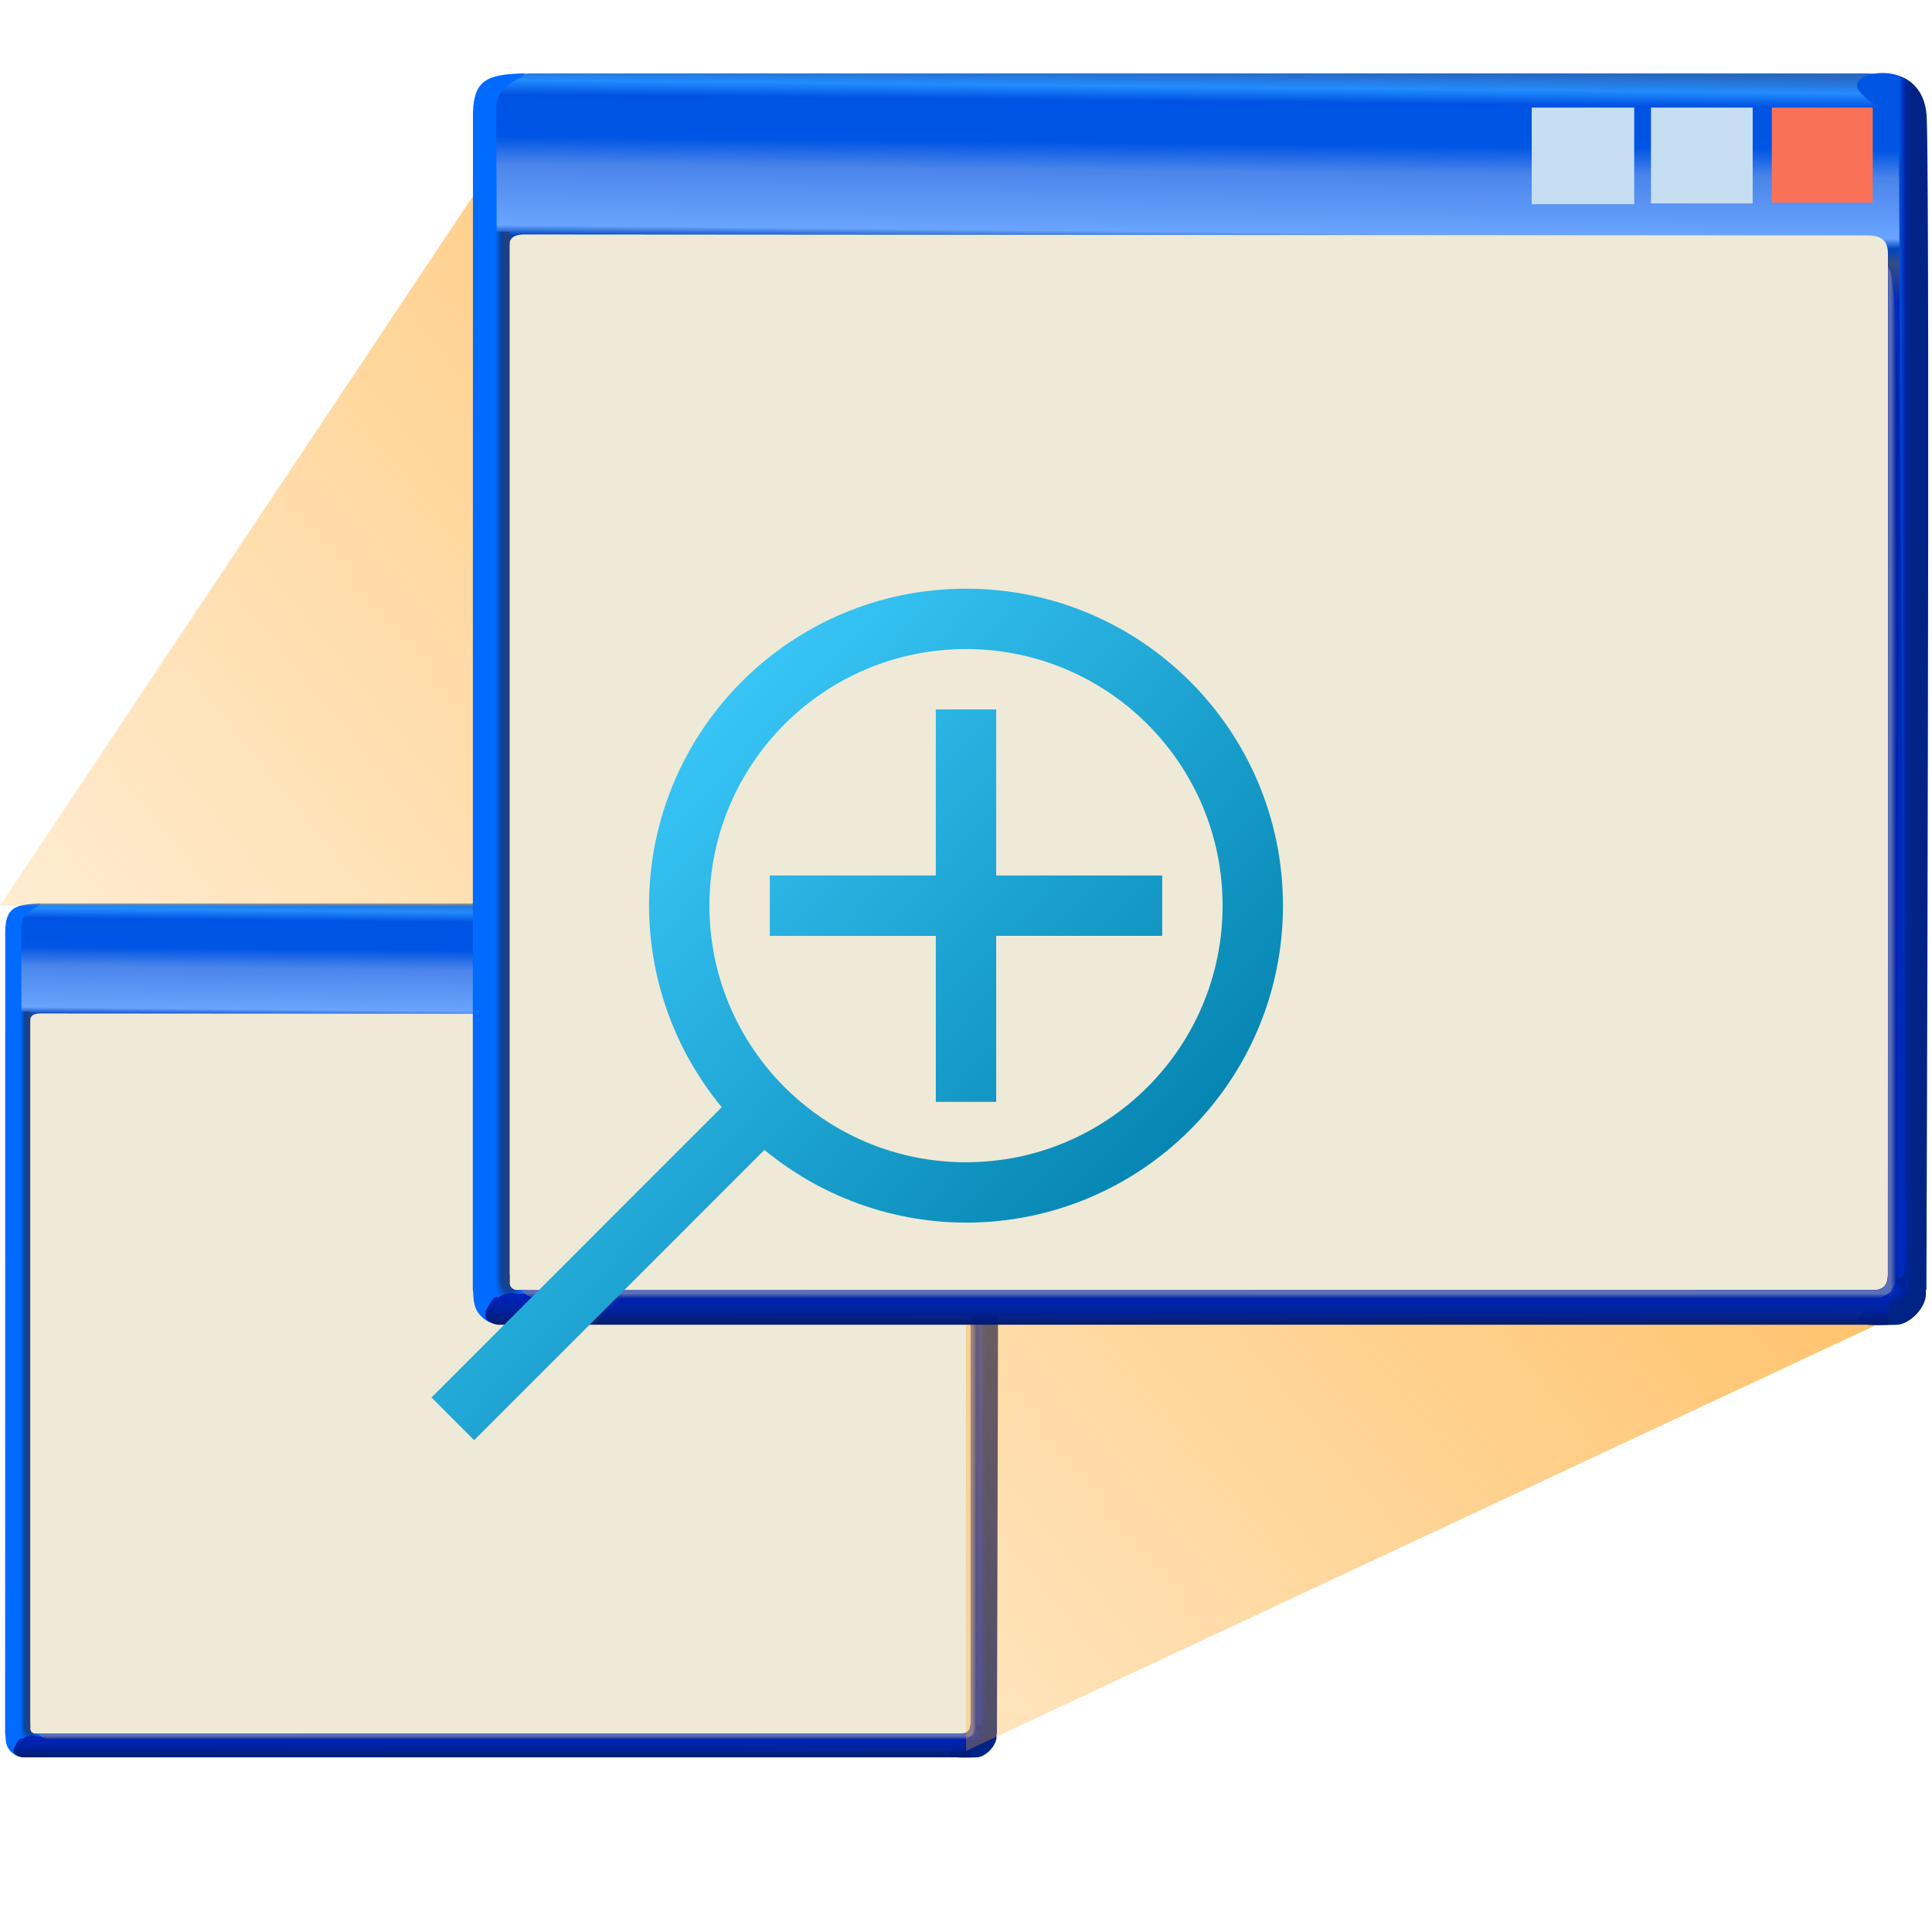 <?xml version="1.0" encoding="UTF-8" standalone="no"?>
<!-- Created with Inkscape (http://www.inkscape.org/) -->

<svg
   width="64"
   height="64"
   viewBox="0 0 64 64"
   id="svg7266"
   version="1.1"
   inkscape:version="1.3.2 (091e20ef0f, 2023-11-25)"
   sodipodi:docname="preferences-system-windows-effect-zoom.svg"
   xmlns:inkscape="http://www.inkscape.org/namespaces/inkscape"
   xmlns:sodipodi="http://sodipodi.sourceforge.net/DTD/sodipodi-0.dtd"
   xmlns:xlink="http://www.w3.org/1999/xlink"
   xmlns="http://www.w3.org/2000/svg"
   xmlns:svg="http://www.w3.org/2000/svg"
   xmlns:rdf="http://www.w3.org/1999/02/22-rdf-syntax-ns#"
   xmlns:cc="http://creativecommons.org/ns#"
   xmlns:dc="http://purl.org/dc/elements/1.1/">
  <defs
     id="defs7268">
    <linearGradient
       id="linearGradient33"
       inkscape:collect="always">
      <stop
         style="stop-color:#3dccfd;stop-opacity:1;"
         offset="0"
         id="stop33" />
      <stop
         style="stop-color:#007eaa;stop-opacity:1;"
         offset="1"
         id="stop34" />
    </linearGradient>
    <linearGradient
       inkscape:collect="always"
       xlink:href="#linearGradient4303"
       id="linearGradient5910-3-2-8"
       x1="759.857"
       y1="179.934"
       x2="779.857"
       y2="199.934"
       gradientUnits="userSpaceOnUse"
       gradientTransform="translate(-1,358)" />
    <linearGradient
       inkscape:collect="always"
       id="linearGradient4303">
      <stop
         id="stop3582"
         stop-color="#197cf1" />
      <stop
         id="stop3584"
         stop-color="#21c9fb"
         offset="1" />
    </linearGradient>
    <linearGradient
       inkscape:collect="always"
       xlink:href="#linearGradient9932"
       id="linearGradient9922"
       x1="64"
       y1="306"
       x2="4.2968759e-07"
       y2="358"
       gradientUnits="userSpaceOnUse"
       gradientTransform="translate(736.857,217.934)" />
    <linearGradient
       inkscape:collect="always"
       id="linearGradient9932">
      <stop
         style="stop-color:#ffa92d;stop-opacity:1;"
         offset="0"
         id="stop9934" />
      <stop
         style="stop-color:#ffa92d;stop-opacity:0;"
         offset="1"
         id="stop9936" />
    </linearGradient>
    <linearGradient
       inkscape:collect="always"
       xlink:href="#linearGradient2-3"
       id="linearGradient5-2"
       x1="113.159"
       y1="7.665"
       x2="111.021"
       y2="219.96"
       gradientUnits="userSpaceOnUse" />
    <linearGradient
       id="linearGradient2-3"
       inkscape:collect="always">
      <stop
         style="stop-color:#165bbc;stop-opacity:0.922"
         offset="0"
         id="stop2-7" />
      <stop
         style="stop-color:#238cfe;stop-opacity:1"
         offset="0.013"
         id="stop11" />
      <stop
         style="stop-color:#0052e2;stop-opacity:1;"
         offset="0.025"
         id="stop9" />
      <stop
         style="stop-color:#0054e3;stop-opacity:1;"
         offset="0.031"
         id="stop16-5" />
      <stop
         style="stop-color:#0054e3;stop-opacity:1"
         offset="0.046"
         id="stop12" />
      <stop
         style="stop-color:#0055e4;stop-opacity:1"
         offset="0.059"
         id="stop10" />
      <stop
         style="stop-color:#4c85ea;stop-opacity:1;"
         offset="0.082"
         id="stop8" />
      <stop
         style="stop-color:#69a4ff;stop-opacity:1;"
         offset="0.131"
         id="stop13" />
      <stop
         style="stop-color:#0045bc;stop-opacity:1"
         offset="0.139"
         id="stop15-9" />
      <stop
         style="stop-color:#334c86;stop-opacity:1;"
         offset="0.151"
         id="stop14" />
      <stop
         style="stop-color:#0029bc;stop-opacity:1;"
         offset="0.183"
         id="stop7" />
      <stop
         style="stop-color:#0029bc;stop-opacity:1;"
         offset="0.5"
         id="stop6" />
      <stop
         style="stop-color:#0029bc;stop-opacity:1;"
         offset="1"
         id="stop5" />
    </linearGradient>
    <radialGradient
       inkscape:collect="always"
       xlink:href="#linearGradient4-2"
       id="radialGradient21"
       cx="10.881"
       cy="218.21"
       fx="10.881"
       fy="218.21"
       r="2.764"
       gradientTransform="matrix(-3.0583129e-7,-2.003,0.974,-5.5795273e-7,-202.886,237.214)"
       gradientUnits="userSpaceOnUse" />
    <linearGradient
       id="linearGradient4-2"
       inkscape:collect="always">
      <stop
         style="stop-color:#253f7f;stop-opacity:1"
         offset="0"
         id="stop20" />
      <stop
         style="stop-color:#1b418a;stop-opacity:1"
         offset="0.334"
         id="stop24" />
      <stop
         style="stop-color:#0c459e;stop-opacity:1"
         offset="0.562"
         id="stop22" />
      <stop
         style="stop-color:#055bd8;stop-opacity:1"
         offset="0.793"
         id="stop23" />
      <stop
         style="stop-color:#016aff;stop-opacity:1"
         offset="1"
         id="stop21" />
    </linearGradient>
    <radialGradient
       inkscape:collect="always"
       xlink:href="#linearGradient38"
       id="radialGradient40"
       cx="246.13"
       cy="218.155"
       fx="246.13"
       fy="218.155"
       r="3.724"
       gradientTransform="matrix(1.552,-0.007,0.004,0.783,-137.113,49.071)"
       gradientUnits="userSpaceOnUse" />
    <linearGradient
       id="linearGradient38"
       inkscape:collect="always">
      <stop
         style="stop-color:#6a7cbc;stop-opacity:1;"
         offset="0"
         id="stop39" />
      <stop
         style="stop-color:#0029bc;stop-opacity:1;"
         offset="0.5"
         id="stop41" />
      <stop
         style="stop-color:#002095;stop-opacity:1;"
         offset="0.835"
         id="stop42" />
      <stop
         style="stop-color:#002486;stop-opacity:1;"
         offset="1"
         id="stop40" />
    </linearGradient>
    <linearGradient
       inkscape:collect="always"
       xlink:href="#linearGradient17"
       id="linearGradient18"
       x1="7.203"
       y1="66.884"
       x2="9.323"
       y2="66.884"
       gradientUnits="userSpaceOnUse" />
    <linearGradient
       id="linearGradient17"
       inkscape:collect="always">
      <stop
         style="stop-color:#016aff;stop-opacity:1"
         offset="0"
         id="stop17" />
      <stop
         style="stop-color:#0c449b;stop-opacity:1;"
         offset="0.5"
         id="stop19" />
      <stop
         style="stop-color:#253f7f;stop-opacity:1;"
         offset="1"
         id="stop18" />
    </linearGradient>
    <linearGradient
       inkscape:collect="always"
       xlink:href="#linearGradient35-8"
       id="linearGradient37-2"
       x1="241.768"
       y1="218.893"
       x2="241.768"
       y2="221.808"
       gradientUnits="userSpaceOnUse"
       gradientTransform="matrix(1,0,0,1.749,0,-163.807)" />
    <linearGradient
       id="linearGradient35-8"
       inkscape:collect="always">
      <stop
         style="stop-color:#0021bc;stop-opacity:0.986;"
         offset="0"
         id="stop36-9" />
      <stop
         style="stop-color:#0023a2;stop-opacity:0.992;"
         offset="0.457"
         id="stop38" />
      <stop
         style="stop-color:#001a6e;stop-opacity:1;"
         offset="1"
         id="stop37-7" />
    </linearGradient>
    <linearGradient
       inkscape:collect="always"
       xlink:href="#linearGradient30-6"
       id="linearGradient31-3"
       x1="-215.653"
       y1="251.76"
       x2="-215.653"
       y2="249.356"
       gradientUnits="userSpaceOnUse"
       gradientTransform="matrix(0,-1,1.988,0,-246.346,0)" />
    <linearGradient
       id="linearGradient30-6"
       inkscape:collect="always">
      <stop
         style="stop-color:#002486;stop-opacity:1"
         offset="0"
         id="stop30-1" />
      <stop
         style="stop-color:#002486;stop-opacity:1"
         offset="0.531"
         id="stop43" />
      <stop
         style="stop-color:#0026a1;stop-opacity:1;"
         offset="0.766"
         id="stop50" />
      <stop
         style="stop-color:#0055e4;stop-opacity:1"
         offset="1"
         id="stop31-2" />
    </linearGradient>
    <linearGradient
       inkscape:collect="always"
       xlink:href="#linearGradient43"
       id="linearGradient45-9"
       x1="241.023"
       y1="218.127"
       x2="241.023"
       y2="219.694"
       gradientUnits="userSpaceOnUse" />
    <linearGradient
       id="linearGradient43"
       inkscape:collect="always">
      <stop
         style="stop-color:#596fbc;stop-opacity:1"
         offset="0"
         id="stop44-3" />
      <stop
         style="stop-color:#5e70b3;stop-opacity:1;"
         offset="0.4"
         id="stop46-1" />
      <stop
         style="stop-color:#0022aa;stop-opacity:1"
         offset="1"
         id="stop45-9" />
    </linearGradient>
    <linearGradient
       inkscape:collect="always"
       xlink:href="#linearGradient49"
       id="linearGradient46"
       gradientUnits="userSpaceOnUse"
       x1="223.61"
       y1="219.449"
       x2="223.61"
       y2="220.884"
       gradientTransform="rotate(-90,170.254,142.191)" />
    <linearGradient
       id="linearGradient49"
       inkscape:collect="always">
      <stop
         style="stop-color:#596fbc;stop-opacity:1"
         offset="0"
         id="stop47-4" />
      <stop
         style="stop-color:#5e70b3;stop-opacity:1;"
         offset="0.3"
         id="stop48" />
      <stop
         style="stop-color:#0022aa;stop-opacity:1"
         offset="1"
         id="stop49" />
    </linearGradient>
    <linearGradient
       inkscape:collect="always"
       xlink:href="#linearGradient2-3"
       id="linearGradient25"
       gradientUnits="userSpaceOnUse"
       x1="113.159"
       y1="7.665"
       x2="111.021"
       y2="219.96" />
    <radialGradient
       inkscape:collect="always"
       xlink:href="#linearGradient4-2"
       id="radialGradient25"
       gradientUnits="userSpaceOnUse"
       gradientTransform="matrix(-3.0583129e-7,-2.003,0.974,-5.5795273e-7,-202.886,237.214)"
       cx="10.881"
       cy="218.21"
       fx="10.881"
       fy="218.21"
       r="2.764" />
    <radialGradient
       inkscape:collect="always"
       xlink:href="#linearGradient38"
       id="radialGradient26"
       gradientUnits="userSpaceOnUse"
       gradientTransform="matrix(1.552,-0.007,0.004,0.783,-137.113,49.071)"
       cx="246.13"
       cy="218.155"
       fx="246.13"
       fy="218.155"
       r="3.724" />
    <linearGradient
       inkscape:collect="always"
       xlink:href="#linearGradient17"
       id="linearGradient26"
       gradientUnits="userSpaceOnUse"
       x1="7.203"
       y1="66.884"
       x2="9.323"
       y2="66.884" />
    <linearGradient
       inkscape:collect="always"
       xlink:href="#linearGradient35-8"
       id="linearGradient28"
       gradientUnits="userSpaceOnUse"
       gradientTransform="matrix(1,0,0,1.749,0,-163.807)"
       x1="241.768"
       y1="218.893"
       x2="241.768"
       y2="221.808" />
    <linearGradient
       inkscape:collect="always"
       xlink:href="#linearGradient30-6"
       id="linearGradient30"
       gradientUnits="userSpaceOnUse"
       gradientTransform="matrix(0,-1,1.988,0,-246.346,0)"
       x1="-215.653"
       y1="251.76"
       x2="-215.653"
       y2="249.356" />
    <linearGradient
       inkscape:collect="always"
       xlink:href="#linearGradient43"
       id="linearGradient31"
       gradientUnits="userSpaceOnUse"
       x1="241.023"
       y1="218.127"
       x2="241.023"
       y2="219.694" />
    <linearGradient
       inkscape:collect="always"
       xlink:href="#linearGradient49"
       id="linearGradient32"
       gradientUnits="userSpaceOnUse"
       gradientTransform="rotate(-90,170.254,142.191)"
       x1="223.61"
       y1="219.449"
       x2="223.61"
       y2="220.884" />
    <linearGradient
       inkscape:collect="always"
       xlink:href="#linearGradient33"
       id="linearGradient34"
       x1="756.958"
       y1="541.814"
       x2="775.695"
       y2="559.492"
       gradientUnits="userSpaceOnUse" />
  </defs>
  <sodipodi:namedview
     id="base"
     pagecolor="#ffffff"
     bordercolor="#666666"
     borderopacity="1.0"
     inkscape:pageopacity="0.0"
     inkscape:pageshadow="2"
     inkscape:zoom="3.959798"
     inkscape:cx="31.367158"
     inkscape:cy="4.0866976"
     inkscape:document-units="px"
     inkscape:current-layer="g1"
     showgrid="true"
     units="px"
     inkscape:window-width="956"
     inkscape:window-height="1013"
     inkscape:window-x="0"
     inkscape:window-y="0"
     inkscape:window-maximized="0"
     inkscape:showpageshadow="2"
     inkscape:pagecheckerboard="0"
     inkscape:deskcolor="#d1d1d1">
    <inkscape:grid
       type="xygrid"
       id="grid7814"
       originx="0"
       originy="0"
       spacingy="1"
       spacingx="1"
       units="px"
       visible="true" />
  </sodipodi:namedview>
  <g
     id="g1"
     transform="translate(0,-988.362)">
    <g
       id="g4"
       transform="matrix(0.131,0,0,0.131,-0.265,1017.21)">
      <g
         id="g3"
         inkscape:label="inner"
         style="display:inline">
        <path
           id="rect1"
           style="fill:#eeead7;fill-opacity:1;stroke-width:4.3;stroke-linecap:round;stroke-linejoin:round"
           d="M 8.018,33.141 H 248.828 V 219.696 H 8.018 Z"
           inkscape:label="bg"
           sodipodi:nodetypes="ccccc" />
        <g
           id="g2"
           transform="matrix(1.053,0,0,1.053,-4.095,-7.793)" />
      </g>
      <g
         id="g16"
         inkscape:label="wind"
         style="display:inline">
        <path
           id="rect4"
           style="color:#000000;display:inline;fill:url(#linearGradient25);stroke-linecap:round;stroke-linejoin:round;-inkscape-stroke:none"
           d="m 13.09,8.28 c -4.29,0 -7.776,2.991 -7.776,7.281 0,13.245 -0.681,162.437 -0.681,205.336 -9.38e-5,1.188 1.397,2.117 2.585,2.117 l 242.217,-1.182 c 1.188,9e-5 2.271,-0.947 2.271,-2.134 l 0.073,-204.138 c 0,-4.29 -3.514,-7.281 -7.805,-7.281 z M 11.938,36.061 244.039,36.228 c 2.673,0.035 3.456,1.239 3.441,3.195 V 215.5 c 0.008,1.761 -0.789,2.787 -2.828,2.679 l -233.65,0.027 c -0.804,0 -1.37,-0.605 -1.37,-1.345 V 37.965 c 0.02,-1.317 0.82,-1.819 2.305,-1.904 z"
           sodipodi:nodetypes="sscccccssccccccscc" />
        <path
           id="rect16"
           style="fill:#016aff;fill-opacity:1;stroke-width:4.3;stroke-linecap:round;stroke-linejoin:round;stroke-opacity:0.274"
           d="M 3.349,15.15 C 3.497,9.33 5.816,8.437 12.276,8.26 11.523,9.68 7.278,9.886 7.379,14.641 L 7.971,219.02 c -0.524,0.085 -3.083,1.526 -1.728,4.768 -3.283,-1.765 -2.654,-4.313 -2.924,-5.762 z"
           sodipodi:nodetypes="ccccccc" />
        <path
           id="path1"
           style="fill:url(#radialGradient25);stroke-width:4.3;stroke-linecap:round;stroke-linejoin:round;stroke-opacity:0.274"
           d="m 9.645,215.446 c 0,0 -2.676,1.238 -2.676,2.764 1.606e-4,1.526 1.237,1.54 2.764,1.54 1.526,1.2e-4 2.764,-0.013 2.764,-1.54 -6.9e-5,-0.004 -1.47e-4,-0.008 -2.33e-4,-0.012 -8.6e-5,-0.004 -1.81e-4,-0.008 -2.84e-4,-0.012 h -1.618 c -0.708,0 -1.192,-0.675 -1.192,-1.068 l -0.018,-1.672 -0.024,-5.2e-4 z"
           sodipodi:nodetypes="csscscccccc" />
        <path
           id="path31"
           style="fill:url(#radialGradient26);stroke-width:4.3;stroke-linecap:round;stroke-linejoin:round;stroke-opacity:0.274"
           d="m 250.419,214.148 c -0.173,2.639 -0.393,1.802 -2.963,1.714 -0.101,3.365 -4.275,6.014 -5.304,7.235 0.038,1.521 3.986,1.087 6.77,1.091 2.226,1.7e-4 5.115,-2.899 5.114,-5.284 0,-4.034 -2.174,-4.623 -3.618,-4.755 z"
           sodipodi:nodetypes="cccccc" />
        <path
           id="rect17"
           style="fill:url(#linearGradient26);stroke-width:4.3;stroke-linecap:round;stroke-linejoin:round;stroke-opacity:0.274"
           d="M 7.203,35.592 H 9.673 V 216.843 H 7.203 Z"
           sodipodi:nodetypes="ccccc" />
        <path
           id="rect24"
           style="fill:url(#linearGradient28);fill-opacity:0.986;stroke-width:5.686;stroke-linecap:round;stroke-linejoin:round;stroke-opacity:0.274"
           d="M 10.997,218.822 H 247.617 v 5.35 H 7.607 c -5.196,-0.892 0.27,-6.451 3.39,-5.35 z"
           sodipodi:nodetypes="ccccc" />
        <path
           id="rect27"
           style="fill:url(#linearGradient30);stroke-width:2.727;stroke-linecap:round;stroke-linejoin:round;stroke-opacity:0.274"
           d="M 250.462,218.18 249.346,17.341 c 0.275,-1.489 -8.168,-5.113 -7.101,-7.493 1.067,-2.38 11.645,-3.516 11.941,6.254 0.592,19.539 -0.067,202.079 -0.067,202.079 z"
           sodipodi:nodetypes="ccsscc" />
        <path
           id="rect43-8"
           style="fill:url(#linearGradient31);stroke-width:4.3;stroke-linecap:round;stroke-linejoin:round;stroke-opacity:0.274"
           d="M 11.747,218.209 H 245.446 c 1.326,-0.465 2.324,-0.091 2.709,-0.079 -0.903,1.238 -2.149,1.377 -2.709,1.598 H 15.104 c -2.242,-0.198 -2.845,-0.846 -3.357,-1.52 z"
           sodipodi:nodetypes="ccccccc" />
        <path
           id="path46"
           style="fill:url(#linearGradient32);stroke-width:4.3;stroke-linecap:round;stroke-linejoin:round;stroke-opacity:0.274"
           d="m 247.463,215.937 0.066,-174.231 c 2.321,2.018 1.817,52.525 1.817,58.267 l -0.364,116.161 c -0.015,1.263 -1.384,2.886 -2.217,2.602 -0.267,-0.091 -1.262,-0.17 -0.478,-0.725 1.239,-0.879 1.099,-1.734 1.176,-2.074 h -4e-5 z"
           sodipodi:nodetypes="ccccssccc" />
        <g
           id="g7"
           transform="matrix(1,0,0,0.929,0,3.322)"
           style="display:inline">
          <path
             id="rect7"
             style="fill:#c5def2;stroke-width:0.9;stroke-linecap:round;stroke-linejoin:round"
             d="m 186.02,11.678 h 17.683 v 17.94 h -17.683 z"
             sodipodi:nodetypes="ccccc" />
          <path
             id="rect8"
             style="fill:#c5def2;stroke-width:0.9;stroke-linecap:round;stroke-linejoin:round"
             d="m 206.599,11.678 h 17.546 v 17.8 h -17.546 z"
             sodipodi:nodetypes="ccccc" />
          <path
             id="rect9"
             style="fill:#f97257;stroke-width:0.9;stroke-linecap:round;stroke-linejoin:round"
             d="m 227.446,11.678 h 17.412 v 17.665 h -17.412 z"
             sodipodi:nodetypes="ccccc" />
        </g>
      </g>
    </g>
    <path
       inkscape:connector-curvature="0"
       id="path9911"
       d="m 752.857,523.934 -16,24 h 16 z m 16,37.777 v 14.223 l 30.393,-14.223 z"
       style="display:inline;fill:url(#linearGradient9922);fill-opacity:1;fill-rule:evenodd;stroke:none;stroke-width:1px;stroke-linecap:butt;stroke-linejoin:miter;stroke-opacity:1"
       transform="translate(-736.857,470.429)"
       sodipodi:nodetypes="cccccccc" />
    <g
       id="g25"
       transform="matrix(0.192,0,0,0.192,15.024,989.205)">
      <g
         id="g9"
         inkscape:label="inner"
         style="display:inline">
        <path
           id="path8"
           style="fill:#eeead7;fill-opacity:1;stroke-width:4.3;stroke-linecap:round;stroke-linejoin:round"
           d="M 8.018,33.141 H 248.828 V 219.696 H 8.018 Z"
           inkscape:label="bg"
           sodipodi:nodetypes="ccccc" />
        <g
           id="g8"
           transform="matrix(1.053,0,0,1.053,-4.095,-7.793)" />
      </g>
      <g
         id="g24"
         inkscape:label="wind"
         style="display:inline">
        <path
           id="path10"
           style="color:#000000;display:inline;fill:url(#linearGradient5-2);stroke-linecap:round;stroke-linejoin:round;-inkscape-stroke:none"
           d="m 13.09,8.28 c -4.29,0 -7.776,2.991 -7.776,7.281 0,13.245 -0.681,162.437 -0.681,205.336 -9.38e-5,1.188 1.397,2.117 2.585,2.117 l 242.217,-1.182 c 1.188,9e-5 2.271,-0.947 2.271,-2.134 l 0.073,-204.138 c 0,-4.29 -3.514,-7.281 -7.805,-7.281 z M 11.938,36.061 244.039,36.228 c 2.673,0.035 3.456,1.239 3.441,3.195 V 215.5 c 0.008,1.761 -0.789,2.787 -2.828,2.679 l -233.65,0.027 c -0.804,0 -1.37,-0.605 -1.37,-1.345 V 37.965 c 0.02,-1.317 0.82,-1.819 2.305,-1.904 z"
           sodipodi:nodetypes="sscccccssccccccscc" />
        <path
           id="path12"
           style="fill:#016aff;fill-opacity:1;stroke-width:4.3;stroke-linecap:round;stroke-linejoin:round;stroke-opacity:0.274"
           d="M 3.349,15.15 C 3.497,9.33 5.816,8.437 12.276,8.26 11.523,9.68 7.278,9.886 7.379,14.641 L 7.971,219.02 c -0.524,0.085 -3.083,1.526 -1.728,4.768 -3.283,-1.765 -2.654,-4.313 -2.924,-5.762 z"
           sodipodi:nodetypes="ccccccc" />
        <path
           id="path14"
           style="fill:url(#radialGradient21);stroke-width:4.3;stroke-linecap:round;stroke-linejoin:round;stroke-opacity:0.274"
           d="m 9.645,215.446 c 0,0 -2.676,1.238 -2.676,2.764 1.606e-4,1.526 1.237,1.54 2.764,1.54 1.526,1.2e-4 2.764,-0.013 2.764,-1.54 -6.9e-5,-0.004 -1.47e-4,-0.008 -2.33e-4,-0.012 -8.6e-5,-0.004 -1.81e-4,-0.008 -2.84e-4,-0.012 h -1.618 c -0.708,0 -1.192,-0.675 -1.192,-1.068 l -0.018,-1.672 -0.024,-5.2e-4 z"
           sodipodi:nodetypes="csscscccccc" />
        <path
           id="path15"
           style="fill:url(#radialGradient40);stroke-width:4.3;stroke-linecap:round;stroke-linejoin:round;stroke-opacity:0.274"
           d="m 250.419,214.148 c -0.173,2.639 -0.393,1.802 -2.963,1.714 -0.101,3.365 -4.275,6.014 -5.304,7.235 0.038,1.521 3.986,1.087 6.77,1.091 2.226,1.7e-4 5.115,-2.899 5.114,-5.284 0,-4.034 -2.174,-4.623 -3.618,-4.755 z"
           sodipodi:nodetypes="cccccc" />
        <path
           id="path16"
           style="fill:url(#linearGradient18);stroke-width:4.3;stroke-linecap:round;stroke-linejoin:round;stroke-opacity:0.274"
           d="M 7.203,35.592 H 9.673 V 216.843 H 7.203 Z"
           sodipodi:nodetypes="ccccc" />
        <path
           id="path17"
           style="fill:url(#linearGradient37-2);fill-opacity:0.986;stroke-width:5.686;stroke-linecap:round;stroke-linejoin:round;stroke-opacity:0.274"
           d="M 10.997,218.822 H 247.617 v 5.35 H 7.607 c -5.196,-0.892 0.27,-6.451 3.39,-5.35 z"
           sodipodi:nodetypes="ccccc" />
        <path
           id="path18"
           style="fill:url(#linearGradient31-3);stroke-width:2.727;stroke-linecap:round;stroke-linejoin:round;stroke-opacity:0.274"
           d="M 250.462,218.18 249.346,17.341 c 0.275,-1.489 -8.168,-5.113 -7.101,-7.493 1.067,-2.38 11.645,-3.516 11.941,6.254 0.592,19.539 -0.067,202.079 -0.067,202.079 z"
           sodipodi:nodetypes="ccsscc" />
        <path
           id="path19"
           style="fill:url(#linearGradient45-9);stroke-width:4.3;stroke-linecap:round;stroke-linejoin:round;stroke-opacity:0.274"
           d="M 11.747,218.209 H 245.446 c 1.326,-0.465 2.324,-0.091 2.709,-0.079 -0.903,1.238 -2.149,1.377 -2.709,1.598 H 15.104 c -2.242,-0.198 -2.845,-0.846 -3.357,-1.52 z"
           sodipodi:nodetypes="ccccccc" />
        <path
           id="path20"
           style="fill:url(#linearGradient46);stroke-width:4.3;stroke-linecap:round;stroke-linejoin:round;stroke-opacity:0.274"
           d="m 247.463,215.937 0.066,-174.231 c 2.321,2.018 1.817,52.525 1.817,58.267 l -0.364,116.161 c -0.015,1.263 -1.384,2.886 -2.217,2.602 -0.267,-0.091 -1.262,-0.17 -0.478,-0.725 1.239,-0.879 1.099,-1.734 1.176,-2.074 h -4e-5 z"
           sodipodi:nodetypes="ccccssccc" />
        <g
           id="g23"
           transform="matrix(1,0,0,0.929,0,3.322)"
           style="display:inline">
          <path
             id="path21"
             style="fill:#c5def2;stroke-width:0.9;stroke-linecap:round;stroke-linejoin:round"
             d="m 186.02,11.678 h 17.683 v 17.94 h -17.683 z"
             sodipodi:nodetypes="ccccc" />
          <path
             id="path22"
             style="fill:#c5def2;stroke-width:0.9;stroke-linecap:round;stroke-linejoin:round"
             d="m 206.599,11.678 h 17.546 v 17.8 h -17.546 z"
             sodipodi:nodetypes="ccccc" />
          <path
             id="path23"
             style="fill:#f97257;stroke-width:0.9;stroke-linecap:round;stroke-linejoin:round"
             d="m 227.446,11.678 h 17.412 v 17.665 h -17.412 z"
             sodipodi:nodetypes="ccccc" />
        </g>
      </g>
    </g>
    <path
       sodipodi:nodetypes="sccccccsssssssccccccccccccc"
       inkscape:connector-curvature="0"
       id="path5346-7-4-5-9-2"
       d="m 768.857,537.934 c -5.523,0 -10,4.477 -10,10 0.004,2.478 0.928,4.866 2.592,6.701 l -9.592,9.592 0.707,0.707 9.592,-9.592 c 1.836,1.664 4.223,2.588 6.701,2.592 5.523,0 10,-4.477 10,-10 0,-5.523 -4.477,-10 -10,-10 z m 0,1 c 4.971,0 9,4.029 9,9 0,4.971 -4.029,9 -9,9 -4.971,0 -9,-4.029 -9,-9 0,-4.971 4.029,-9 9,-9 z m -0.5,3 0,5.5 -5.5,0 0,1 5.5,0 0,5.5 1,0 0,-5.5 5.5,0 0,-1 -5.5,0 0,-5.5 z"
       style="fill:url(#linearGradient5910-3-2-8);fill-opacity:1;stroke:url(#linearGradient34);stroke-width:1;stroke-miterlimit:4;stroke-dasharray:none;stroke-opacity:1"
       transform="translate(-736.857,470.429)" />
  </g>
</svg>
